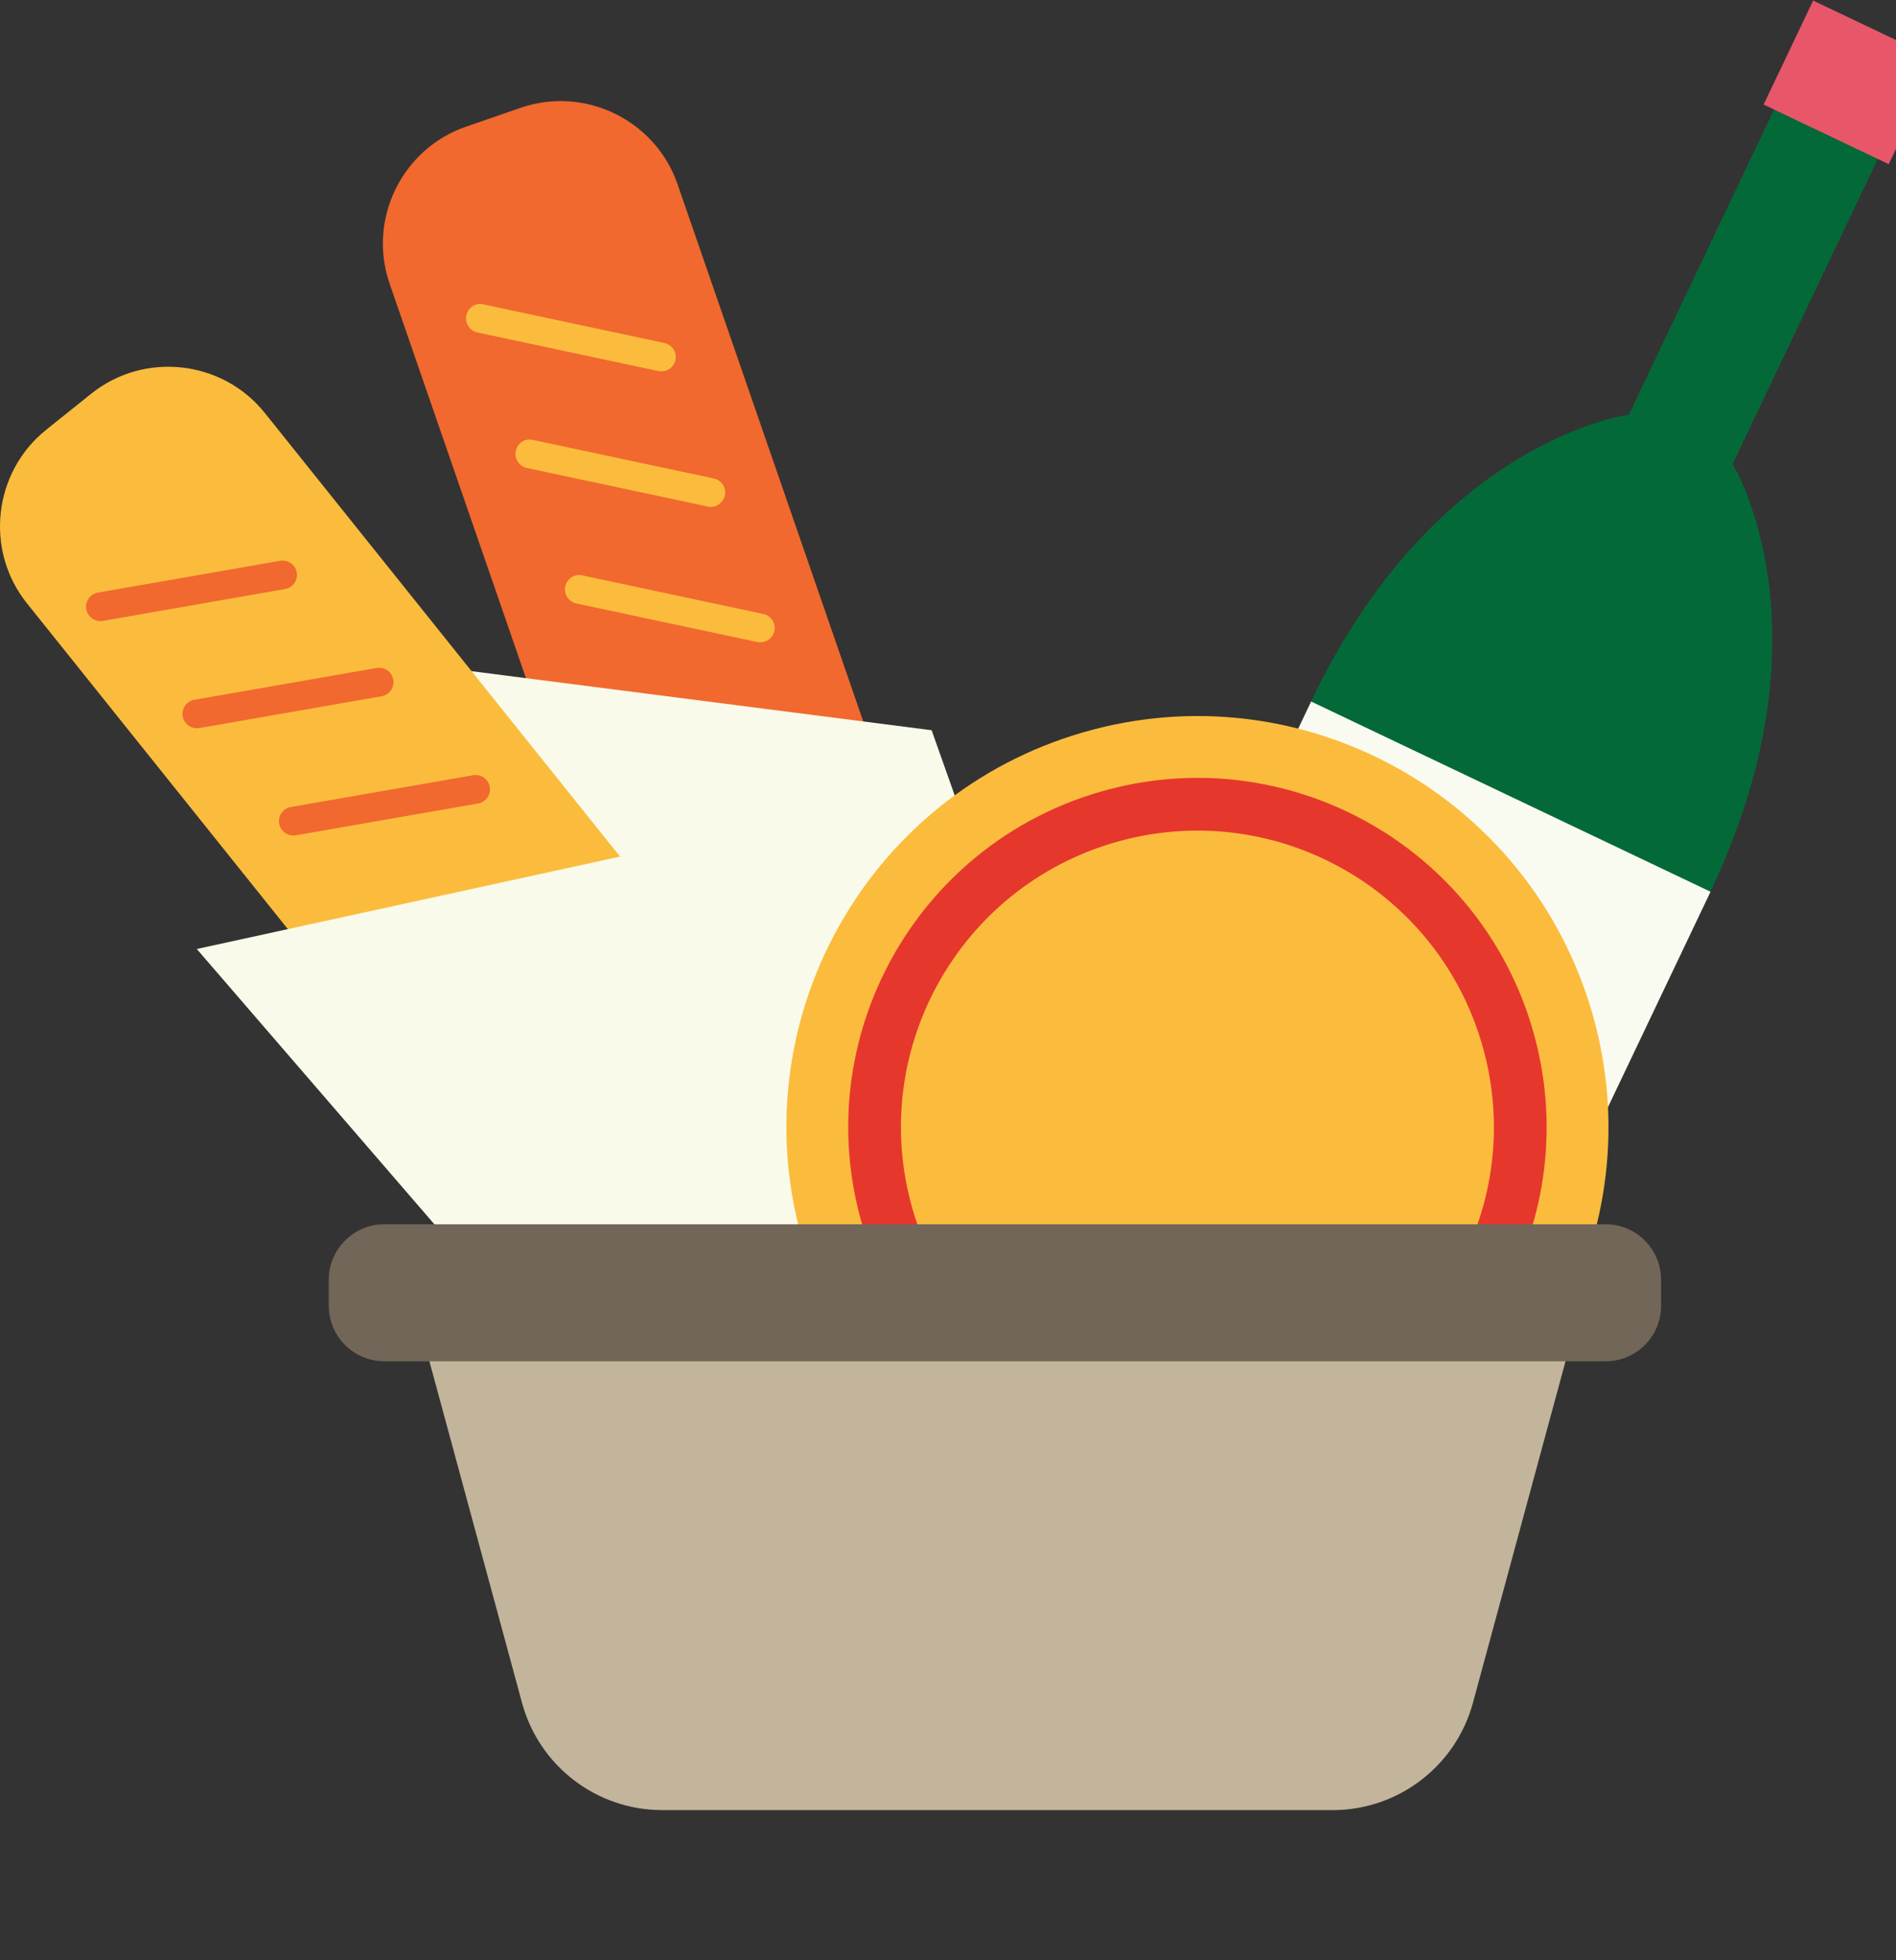 <?xml version="1.0" encoding="utf-8"?>
<!-- Generator: Adobe Illustrator 16.0.0, SVG Export Plug-In . SVG Version: 6.00 Build 0)  -->
<!DOCTYPE svg PUBLIC "-//W3C//DTD SVG 1.0//EN" "http://www.w3.org/TR/2001/REC-SVG-20010904/DTD/svg10.dtd">
<svg version="1.0" id="Layer_1" xmlns="http://www.w3.org/2000/svg" xmlns:xlink="http://www.w3.org/1999/xlink" x="0px" y="0px"
	 width="97.486px" height="100.761px" viewBox="0 0 97.486 100.761" enable-background="new 0 0 97.486 100.761"
	 xml:space="preserve">
<rect x="0" y="0" width="97.486" height="100.761" fill="#333333" stroke="none"/>
<g>
	<g>
		<path fill="#046938" d="M49.81,73.043l17.608-36.995c6.407-13.462,16.333-14.731,16.333-14.731l8.4-17.648l5.334,2.539
			l-8.4,17.648c0,0,5.273,8.504-1.135,21.965L70.343,82.816L49.81,73.043z"/>
		
			<rect x="61.387" y="39.822" transform="matrix(0.903 0.43 -0.43 0.903 29.105 -26.291)" fill="#FAFBF0" width="22.741" height="22.932"/>
		
			<rect x="91.606" y="1.243" transform="matrix(0.903 0.43 -0.43 0.903 11.04 -40.484)" fill="#E75769" width="7.123" height="5.921"/>
		<circle fill="#FBB93A" cx="71.47" cy="48.615" r="5.872"/>
	</g>
	<path fill="#F1692E" d="M46.809,72.619l2.81-0.971c3.3-1.14,5.064-4.773,3.925-8.07L34.836,9.467
		c-1.14-3.299-4.772-5.064-8.069-3.924l-2.811,0.971c-3.3,1.142-5.064,4.773-3.923,8.07l18.705,54.111
		C39.88,71.994,43.512,73.762,46.809,72.619"/>
	<polygon fill="#F9FAE9" points="36.861,71.853 57.466,64.556 47.901,37.54 22.29,34.254 	"/>
	<path fill="#FBBC3D" d="M46.098,76.691l2.319-1.859c2.725-2.182,3.169-6.193,0.985-8.919L13.612,21.226
		c-2.181-2.724-6.196-3.167-8.921-0.987l-2.32,1.859c-2.722,2.184-3.168,6.197-0.984,8.92l35.791,44.688
		C39.359,78.43,43.374,78.872,46.098,76.691"/>
	<g>
		<path fill="#F1692E" d="M5.162,31.93c-0.354,0-0.665-0.255-0.727-0.612c-0.07-0.401,0.198-0.784,0.601-0.854l9.369-1.635
			c0.415-0.061,0.786,0.201,0.854,0.602c0.07,0.4-0.198,0.783-0.601,0.852l-9.369,1.637C5.247,31.925,5.203,31.93,5.162,31.93z"/>
	</g>
	<g>
		<path fill="#F1692E" d="M10.119,37.439c-0.354,0-0.663-0.25-0.726-0.61c-0.071-0.401,0.198-0.784,0.599-0.854l9.374-1.636
			c0.423-0.066,0.784,0.201,0.854,0.6c0.071,0.402-0.198,0.784-0.599,0.855l-9.374,1.636C10.205,37.436,10.16,37.439,10.119,37.439z
			"/>
	</g>
	<g>
		<path fill="#F1692E" d="M15.082,42.953c-0.354,0-0.665-0.252-0.728-0.611c-0.07-0.401,0.199-0.784,0.601-0.854l9.374-1.635
			c0.415-0.064,0.785,0.202,0.853,0.6c0.071,0.401-0.197,0.784-0.6,0.854l-9.374,1.636C15.166,42.949,15.122,42.953,15.082,42.953z"
			/>
	</g>
	<polygon fill="#F9FAE9" points="36.467,79.309 53.427,65.517 35.345,43.281 10.117,48.787 	"/>
	<path fill="#FBBC3D" d="M81.871,52.09c3.232,11.211-3.235,22.924-14.445,26.158C56.21,81.482,44.5,75.014,41.267,63.801
		C38.031,52.588,44.5,40.877,55.712,37.643C66.925,34.41,78.635,40.877,81.871,52.09"/>
	<path fill="#E6372D" d="M78.816,52.971c2.747,9.525-2.748,19.475-12.272,22.225c-9.526,2.747-19.477-2.75-22.224-12.275
		c-2.749-9.525,2.747-19.477,12.273-22.223C66.118,37.949,76.068,43.443,78.816,52.971"/>
	<path fill="#FBBC3D" d="M76.211,53.723c2.334,8.085-2.33,16.535-10.421,18.867c-8.086,2.333-16.533-2.332-18.867-10.42
		c-2.331-8.088,2.334-16.535,10.42-18.869C65.431,40.968,73.88,45.635,76.211,53.723"/>
	<path fill="#C2B59B" d="M34.05,93.056h34.472c3.372,0,6.328-2.262,7.212-5.517l5.55-20.472H21.288l5.552,20.472
		C27.722,90.794,30.675,93.056,34.05,93.056"/>
	<path fill="#726659" d="M19.759,69.982h62.796c1.577,0,2.852-1.277,2.852-2.854v-1.335c0-1.576-1.274-2.854-2.852-2.854H19.759
		c-1.576,0-2.854,1.278-2.854,2.854v1.335C16.905,68.705,18.183,69.982,19.759,69.982"/>
	<g>
		<path fill="#FBBC3D" d="M34.007,19.091c-0.049,0-0.103-0.005-0.154-0.015l-9.304-1.984c-0.398-0.084-0.653-0.477-0.569-0.876
			c0.085-0.397,0.459-0.665,0.877-0.567l9.305,1.984c0.397,0.084,0.652,0.477,0.568,0.874
			C34.655,18.854,34.349,19.091,34.007,19.091z"/>
		<path fill="#FBBC3D" d="M36.548,26.057c-0.051,0-0.102-0.004-0.155-0.016l-9.305-1.983c-0.397-0.085-0.652-0.477-0.567-0.876
			c0.084-0.397,0.466-0.664,0.875-0.567l9.305,1.983c0.398,0.084,0.654,0.477,0.569,0.875C37.196,25.82,36.891,26.057,36.548,26.057
			z"/>
		<path fill="#FBBC3D" d="M39.092,33.021c-0.051,0-0.102-0.003-0.155-0.015l-9.303-1.983c-0.398-0.084-0.653-0.477-0.569-0.874
			c0.085-0.397,0.471-0.659,0.875-0.569l9.306,1.984c0.397,0.084,0.654,0.476,0.568,0.873C39.74,32.786,39.435,33.021,39.092,33.021
			z"/>
	</g>
</g>
</svg>
